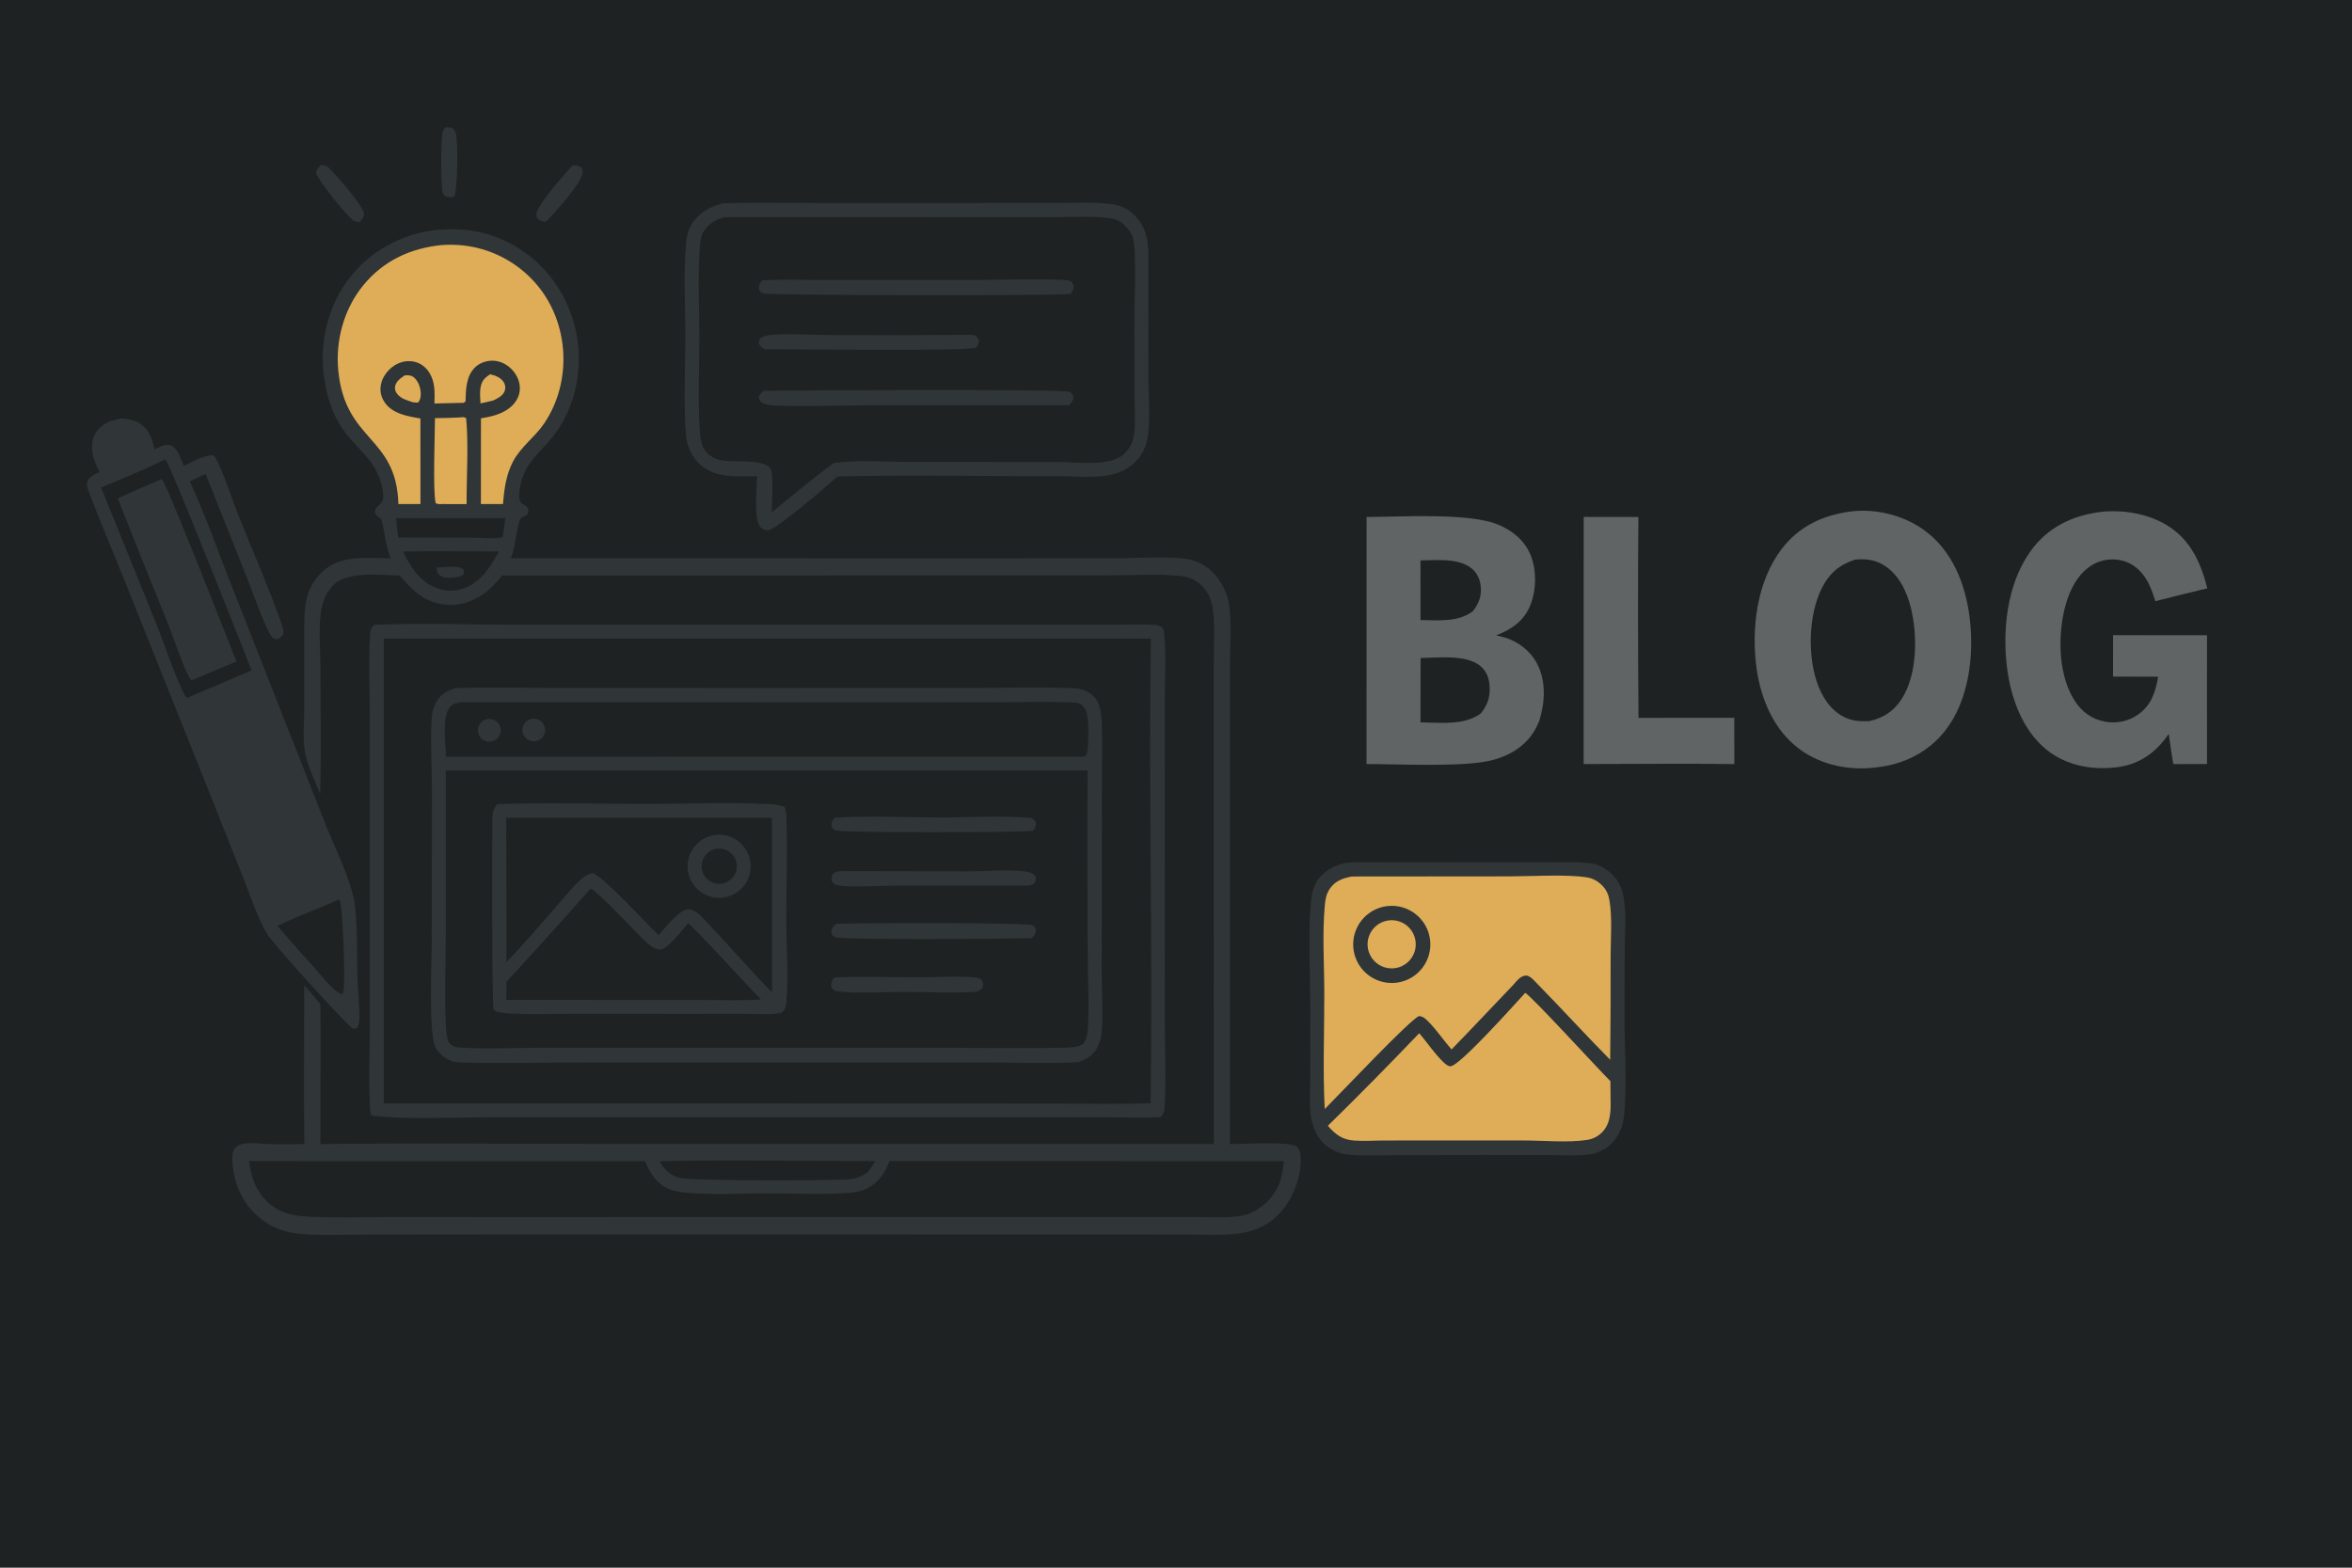 <?xml version="1.0" encoding="utf-8" ?><svg xmlns="http://www.w3.org/2000/svg" xmlns:xlink="http://www.w3.org/1999/xlink" width="1536" height="1024" viewBox="0 0 1536 1024"><path fill="#1E2223" d="M0 0L1536 0L1536 1024L0 1024L0 0Z"/><path fill="#303537" d="M244.244 408.152C274.781 406.815 305.923 408.041 336.513 408.044L517.572 408.048L675.542 408.033L727.052 408.034C736.033 408.035 745.234 407.659 754.191 408.174C756.716 408.319 757.463 408.753 759.423 410.264C759.822 411.35 760.087 412.426 760.212 413.579C761.792 428.115 760.652 443.929 760.648 458.574L760.644 547.269L760.663 664.861C760.665 684.285 761.731 704.271 760.509 723.621C760.329 726.486 759.8 727.469 758.059 729.634C747.083 730.374 735.725 729.8 724.713 729.8L660.881 729.8L462.243 729.789L319.274 729.793C296.17 729.804 264.974 731.541 242.729 728.669C241.632 727.107 241.752 724.618 241.646 722.713C240.668 705.219 241.506 687.206 241.51 669.673L241.541 565.502L241.514 467.676C241.479 449.914 240.631 431.747 241.657 414.026C241.808 411.432 242.515 410.089 244.244 408.152Z"/><path fill="#1E2223" d="M250.632 417.133L751.578 417.126C750.118 518.252 752.849 619.484 751.437 720.611C731.22 721.392 710.829 720.844 690.586 720.846L578.241 720.809L250.617 720.728L250.632 417.133Z"/><path fill="#303537" d="M297.341 449.473C321.171 448.746 345.214 449.391 369.063 449.387L512.112 449.396L635.657 449.359C657.447 449.354 679.48 448.686 701.238 449.549C703.732 449.648 706.014 450.002 708.323 450.994C712.314 452.709 715.966 455.687 717.481 459.857C718.851 463.628 719.346 467.988 719.51 471.975C720.045 484.943 719.58 498.104 719.575 511.095L719.54 586.806L719.484 638.022C719.587 649.526 720.304 661.356 719.617 672.836C719.392 676.593 718.628 680.348 716.911 683.722C714.074 689.298 709.86 691.949 704.047 693.819C684.995 694.778 665.53 694.005 646.432 694.001L538.155 693.985L379.395 694C354.195 693.997 328.832 694.588 303.647 694.037C300.599 693.97 296.913 694.024 294.09 692.774C289.791 690.87 285.327 687.215 283.812 682.656C279.97 671.097 281.956 628.603 281.96 614.729L282.116 517.091C282.155 501.398 280.984 485.343 281.891 469.713C282.094 466.21 282.814 462.732 284.395 459.58C287.288 453.816 291.379 451.41 297.341 449.473Z"/><path fill="#1E2223" d="M291.092 503.305L710.338 503.295C709.83 543.257 710.278 583.285 710.322 623.253C710.339 637.986 711.732 662.503 709.978 675.786C709.657 678.22 708.757 679.835 707.405 681.826C703.5 684.296 699.408 684.21 694.961 684.32C667.13 685.009 639.134 684.389 611.289 684.378L454.69 684.384L352.175 684.409C334.933 684.412 317.056 685.376 299.87 684.219C297.507 684.06 295.294 683.305 293.661 681.486C291.54 679.124 291.416 672.942 291.234 669.879C290.122 651.152 291.069 631.785 291.083 612.997L291.092 503.305Z"/><path fill="#303537" d="M324.895 525.235C357.841 524.099 391.161 525.122 424.144 525.117C449.524 525.114 477.115 523.825 502.213 525.22C505.695 525.413 509.101 525.81 512.348 527.133C513.46 528.832 513.431 531.57 513.512 533.566C514.426 556.253 513.379 579.296 513.46 602.02C513.521 618.989 515.08 638.403 513.438 655.118C513.144 658.12 512.628 659.684 510.223 661.672C509.571 661.787 508.917 661.886 508.261 661.968C501.36 662.834 493.722 662.216 486.725 662.218L442.906 662.222L371.568 662.21C359.125 662.205 346.502 662.679 334.086 662.06C331.283 661.92 324.502 661.579 322.382 659.529C321.213 658.398 321.377 548.382 321.527 538.142C321.599 533.215 321.09 528.911 324.895 525.235Z"/><path fill="#1E2223" d="M330.618 534.111L504.088 534.14L504.143 648.148C491.384 635.338 479.514 621.396 467.087 608.226C464.324 605.237 461.578 602.218 458.723 599.318C456.258 596.815 453.036 593.821 449.286 593.983C443.352 594.241 434.176 606.511 430.123 610.755C421.962 603.181 394.619 573.056 387.234 570.334C384.279 570.638 382.006 572.155 379.798 574.049C374.269 578.793 369.52 585.057 364.681 590.53C353.47 603.21 342.507 616.288 330.732 628.443L330.618 534.111Z"/><path fill="#303537" d="M464.689 545.838C475.781 543.093 486.99 549.896 489.676 561.006C492.362 572.115 485.501 583.29 474.38 585.918C463.342 588.526 452.272 581.725 449.606 570.699C446.94 559.673 453.68 548.563 464.689 545.838Z"/><path fill="#1E2223" d="M466.619 554.699C472.572 553.054 478.76 556.405 480.638 562.29C482.515 568.175 479.41 574.492 473.605 576.599C469.642 578.038 465.209 577.192 462.054 574.395C458.899 571.597 457.527 567.297 458.479 563.189C459.431 559.08 462.555 555.823 466.619 554.699Z"/><path fill="#1E2223" d="M385.72 580.406C390.911 582.784 414.715 608.38 421.063 614.507C423.75 617.101 427.416 620.292 431.362 620.138C436.106 619.953 446.08 606.783 449.454 602.993C465.902 618.91 480.977 636.406 496.949 652.823C484.702 653.678 472.22 653.212 459.938 653.181L330.622 653.09L330.745 641.318C349.272 621.197 367.598 600.892 385.72 580.406Z"/><path fill="#303537" d="M546.162 603.377C559.271 602.971 671.778 602.362 674.604 604.44C676.249 605.65 676.266 606.587 676.518 608.43C675.916 610.562 675.245 611.452 673.514 612.822C659.665 613.214 548.472 614.147 545.07 612.06C543.303 610.976 543.141 610.206 542.765 608.333C543.321 605.908 544.29 604.954 546.162 603.377Z"/><path fill="#303537" d="M552.088 569.001L633.448 569.131C644.827 569.13 657.119 567.864 668.37 569.077C671.276 569.391 673.919 569.932 676.084 572.027C676.693 574.131 676.54 574.449 675.85 576.556C674.112 577.984 673.672 578.112 671.438 578.464L583.578 578.493C574.497 578.516 554.963 579.903 546.818 578.155C544.659 577.691 544.271 576.998 543.116 575.301C542.88 573.203 543.148 572.223 544.237 570.422C546.564 568.791 549.346 569.073 552.088 569.001Z"/><path fill="#303537" d="M544.996 534.156C567.389 532.688 591.215 533.985 613.761 533.981C633.058 533.977 654.636 532.507 673.697 534.375C675.429 535.487 675.719 535.697 676.587 537.546C676.522 539.835 675.898 540.883 674.512 542.67C665.972 543.856 551.342 543.947 546.24 542.558C544.279 542.024 543.914 541.345 542.98 539.72C542.973 537.234 543.507 536.122 544.996 534.156Z"/><path fill="#303537" d="M544.9 638.441C563.461 637.77 582.26 638.347 600.845 638.335C612.476 638.328 624.886 637.381 636.413 638.449C638.286 638.622 639.568 638.856 641.085 640.049C642.11 642.093 642.127 642.428 641.871 644.709C640.779 646.382 639.913 646.95 638.068 647.682C622.696 648.944 606.469 647.864 590.987 647.864C576.311 647.864 560.141 649.242 545.676 647.347C543.997 646.385 543.436 645.832 542.663 644.046C542.693 641.61 543.507 640.386 544.9 638.441Z"/><path fill="#1E2223" d="M301.168 458.651L571.475 458.708L651.811 458.679C667.523 458.645 683.418 458.144 699.112 458.842C701.336 458.941 704.614 458.835 706.369 460.425C706.534 460.574 706.68 460.743 706.837 460.901C707.643 461.707 708.357 462.477 708.903 463.493C711.352 468.042 711.177 487.616 709.667 492.918C707.987 494.589 706.735 494.187 704.49 494.256L291.163 494.3C291.218 485.702 288.475 469.741 293.346 462.523C295.331 459.582 297.934 459.171 301.168 458.651Z"/><path fill="#303537" d="M317.01 470.021C319.588 469.086 322.471 469.645 324.513 471.475C326.555 473.305 327.426 476.109 326.779 478.774C326.132 481.44 324.073 483.533 321.42 484.223C317.573 485.224 313.618 483.024 312.439 479.227C311.26 475.429 313.273 471.376 317.01 470.021Z"/><path fill="#303537" d="M345.74 469.986C348.274 468.939 351.179 469.38 353.289 471.13C355.399 472.881 356.369 475.654 355.81 478.339C355.25 481.023 353.253 483.178 350.62 483.94C346.845 485.031 342.876 482.982 341.579 479.272C340.282 475.562 342.109 471.486 345.74 469.986Z"/><path fill="#303537" d="M283.96 150.298C292.707 149.414 301.883 149.45 310.533 151.046C331.919 155.142 350.795 167.584 362.993 185.625C382.294 213.675 383.266 252.434 364.229 280.837C354.35 295.577 342.771 299.849 339.412 319.395C338.835 322.753 338.492 325.879 340.578 328.79C342.452 329.789 343.895 330.436 345.023 332.286C345.189 338.939 340.997 335.819 339.625 339.408C336.818 346.75 337.119 355.544 333.649 364.64L643.031 364.715L731.266 364.627C745.13 364.606 760.538 363.291 774.189 365.002C780.966 365.851 787.059 368.91 791.901 373.722C797.219 379.008 801.48 387.136 802.583 394.579C804.386 406.738 803.28 420.276 803.263 432.605L803.216 503.175L803.229 747.315C811.612 747.401 841.159 745.184 847.091 749.044C848.357 750.584 848.906 751.888 849.191 753.869C850.782 764.956 845.549 779.981 838.94 788.613C830.784 799.264 821.158 804.182 808.049 805.82C798.304 807.038 787.929 806.421 778.102 806.416L727.864 806.383L560.469 806.351L317.716 806.356L240.193 806.426C226.319 806.436 212.034 807.127 198.204 806.166C187.725 805.437 178.88 802.791 170.555 796.266C159.495 787.599 153.675 775.752 152.076 761.938C151.625 758.047 150.936 752.757 153.795 749.587C155.342 747.871 157.6 747.256 159.806 746.933C164.782 746.206 170.5 747.22 175.547 747.341C183.27 747.527 191.03 747.369 198.756 747.335C198.23 712.741 198.695 678.073 198.685 643.472L209.217 655.805C209.486 676.122 209.264 696.48 209.276 716.8L209.231 747.342C274.863 746.425 340.635 747.276 406.279 747.276L792.674 747.29L792.635 508.398L792.65 436.154C792.649 423.863 793.511 410.77 792.165 398.564C791.535 392.839 789.166 386.895 785.079 382.756C781.157 378.785 776.137 376.712 770.629 376.181C755.238 374.697 738.689 375.834 723.179 375.838L628.315 375.855L327.851 375.906C325.017 379.358 322.11 382.827 318.672 385.698C310.574 392.461 301.105 396.008 290.491 394.905C277.418 393.546 269.061 385.585 261.079 375.928C248.785 375.785 227.375 372.808 217.895 381.99C213.99 385.773 211.186 391.407 210.121 396.712C207.718 408.693 209.228 423.157 209.252 435.484C209.305 463.115 209.864 490.897 209.102 518.509C205.835 510.402 201.318 501.452 199.465 492.889C197.514 483.874 198.642 472.834 198.64 463.615L198.669 409.907C198.708 395.884 199.543 384.121 210.234 373.711C222.14 362.119 239.873 364.519 255.084 364.693C251.759 356.158 251.289 347.651 248.967 338.941C247.117 337.726 245.881 336.909 244.79 334.954C244.887 331.137 247.041 331.021 249.147 328.201C250.838 325.939 250.364 322.077 249.84 319.453C245.736 298.897 231.589 293.395 221.613 276.88C216.092 267.74 212.867 256.182 211.493 245.601C208.557 222.991 214.333 199.387 228.421 181.315C242.063 163.813 262.072 153.094 283.96 150.298Z"/><path fill="#1E2223" d="M580.975 758.413L838.541 758.452C837.932 763.234 837.223 767.716 835.817 772.349C834.644 775.19 833.239 777.943 831.426 780.434C826.462 787.259 818.803 792.831 810.348 794.189C802.026 795.525 792.985 795.001 784.569 795.01L743.438 795.013L598.416 794.984L334.857 795.021L251.054 794.991C235.315 795.001 219.321 795.583 203.607 794.795C193.766 794.301 185.673 793.566 177.536 787.435C167.726 780.045 164.258 770.093 162.609 758.434L421.266 758.453C424.376 766.004 428.691 773.2 436.528 776.519C440.559 778.226 445.431 778.897 449.762 779.235C466.951 780.574 485.071 779.509 502.36 779.493C519.048 779.478 536.337 780.491 552.935 779.276C556.854 778.989 561.007 778.441 564.668 776.953C573.382 773.411 577.562 766.808 580.975 758.413Z"/><path fill="#DFAD58" d="M288.428 160.083C292.574 159.78 296.737 159.803 300.88 160.151C320.221 161.862 338.102 171.152 350.624 185.996C371.852 211.135 373.78 249.502 355.294 276.71C349.215 285.657 339.987 291.89 334.955 301.606C330.432 310.338 329.279 319.588 328.471 329.221L314.064 329.226L314.091 273.257C320.608 272.162 327.045 270.797 332.427 266.726C336.177 263.889 338.922 259.917 339.426 255.149C339.917 250.515 338.121 245.847 335.169 242.321C332.072 238.62 327.635 236.033 322.779 235.652C318.55 235.321 313.807 236.7 310.648 239.581C304.356 245.321 304.214 254.225 304.047 262.096L302.863 263.119L283.713 263.559C283.929 256.59 284.256 249.736 280.456 243.533C278.211 239.868 274.644 237.109 270.404 236.231C265.809 235.279 261.258 236.303 257.378 238.885C253.091 241.738 249.655 246.274 248.723 251.405C247.969 255.552 248.933 259.587 251.337 263.012C256.503 270.371 266.35 271.943 274.548 273.344L274.572 329.251L260.176 329.217C258.935 284.608 225.673 288.776 220.958 242.48C218.922 222.489 224.592 201.644 237.466 186.087C250.64 170.166 268.155 162.105 288.428 160.083Z"/><path fill="#1E2223" d="M430.694 758.508C477.537 757.392 524.676 758.464 571.55 758.455C570.134 761.106 568.501 763.338 566.655 765.694C566.107 766.101 565.548 766.476 564.959 766.822C562.151 768.474 559.486 769.787 556.205 770.132C544.51 771.36 451.488 771.444 443.669 769.326C437.37 767.619 433.916 763.978 430.694 758.508Z"/><path fill="#DFAD58" d="M300.49 272.659C302.221 272.545 302.999 272.173 304.425 273.224C306.05 289.902 304.66 312.029 304.711 329.289L288.562 329.25C287.008 329.337 286.003 329.372 284.536 328.705C282.589 320.718 284.038 283.987 284.058 273.132C289.542 273.134 295.013 272.886 300.49 272.659Z"/><path fill="#1E2223" d="M263.156 360.246C283.99 359.832 304.922 360.185 325.766 360.177C323.138 365.558 319.841 370.27 316.223 375.006C313.199 378.065 310.021 380.901 306.169 382.886C299.92 386.107 292.809 386.762 286.129 384.499C274.64 380.606 268.262 370.544 263.156 360.246Z"/><path fill="#303537" d="M285.178 370.736C286.366 370.627 287.556 370.544 288.748 370.487C292.875 370.279 299.643 369.215 302.85 372.121C303.224 374.137 303.036 374.206 302.109 375.924C300.973 376.294 299.824 376.654 298.65 376.886C295.287 377.548 290.002 377.958 287.194 375.735C285.27 374.212 285.396 373.002 285.178 370.736Z"/><path fill="#1E2223" d="M258.736 338.496L329.983 338.45C329.532 342.618 328.95 346.721 328.219 350.849C322.527 352.321 313.766 351.238 307.768 351.227L260.091 351.102C259.522 346.913 259.07 342.71 258.736 338.496Z"/><path fill="#DFAD58" d="M320.038 244.486C323.336 245.155 326.924 246.562 328.863 249.482C329.93 251.058 330.255 253.022 329.752 254.858C328.756 258.448 325.275 260.026 322.233 261.551C319.459 262.313 316.59 262.868 313.783 263.505C313.593 260.013 313.22 256.127 313.917 252.677C314.749 248.562 316.695 246.657 320.038 244.486Z"/><path fill="#DFAD58" d="M264.239 245.21C266.475 244.962 268.598 245.068 270.379 246.588C272.994 248.82 274.5 252.766 274.738 256.154C274.914 258.668 274.666 261.058 272.974 262.981L269.949 262.831L269.461 262.674C265.818 261.468 262.021 260.532 259.475 257.412C258.296 255.967 257.652 254.297 258.006 252.423C258.657 248.978 261.606 247.107 264.239 245.21Z"/><path fill="#303537" d="M471.711 132.894C473.829 132.784 475.948 132.698 478.068 132.635C495.946 132.145 513.933 132.6 531.823 132.609L634.551 132.612L692.368 132.575C702.73 132.57 713.669 131.86 723.949 133.103C730.796 133.93 735.591 135.429 740.601 140.311C748.994 148.487 749.932 157.638 749.971 168.733L750.014 246.97C750.007 259.6 751.623 276.442 748.894 288.539C747.705 293.809 744.849 298.291 741.044 302.062C728.797 314.202 709.072 311.133 693.188 311.048C644.512 311.205 595.623 309.975 546.979 311.256C540.58 316.881 506.93 346.152 501.598 346.39C499.88 346.466 497.991 345.711 496.783 344.495C491.958 339.635 494.327 317.64 494.411 311.017C483.98 311.091 471.899 312.252 462.424 307.093C455.518 303.332 451.159 297.38 449.018 289.91C445.869 278.929 447.611 234.057 447.611 220.512C447.61 200.562 446.301 179.629 447.965 159.779C448.343 155.266 449.005 151.175 451.27 147.202C455.735 139.369 463.284 135.223 471.711 132.894Z"/><path fill="#1E2223" d="M472.622 141.993C474.449 141.886 476.278 141.819 478.107 141.793L641.765 141.781L692.987 141.757C702.994 141.755 713.413 141.142 723.347 142.355C728.42 142.974 731.333 143.997 734.958 147.683C737.034 149.794 739.077 152.609 739.888 155.492C742.371 164.315 740.852 197.561 740.863 208.861L740.895 258.379C740.896 267.339 742.048 278.326 739.992 286.982C739.2 290.319 736.687 294.096 734.191 296.44C725.081 304.991 703.918 301.902 692.063 301.801L593.446 301.741C577.622 301.738 560.062 300.205 544.482 302.452C530.596 312.535 517.376 323.834 504.016 334.614C504.038 328.428 505.26 312.117 503.545 307.198C500.401 298.176 476.357 303.514 467.24 299.546C463.67 297.992 460.17 295.076 458.818 291.34C457.584 287.93 457.135 283.755 456.917 280.152C455.739 260.621 456.727 240.41 456.72 220.815C456.714 201.572 455.689 181.683 456.977 162.506C457.22 158.89 457.47 154.854 459.242 151.618C462.092 146.414 467.141 143.65 472.622 141.993Z"/><path fill="#303537" d="M498.852 255.228C519.403 254.878 694.48 254.056 698.291 255.917C700.197 256.848 700.406 257.629 701.05 259.492C700.736 261.941 699.842 262.997 698.159 264.745L566.924 264.739C546.82 264.736 526.278 265.742 506.217 264.892C503.75 264.788 499.882 264.384 497.72 263.162C496.05 262.218 495.907 261.257 495.532 259.57C496.168 257.342 497.044 256.623 498.852 255.228Z"/><path fill="#303537" d="M497.897 183.093C512.733 182.308 527.971 182.976 542.845 182.978L630.395 182.946C639.777 182.939 692.536 181.74 698.138 183.29C699.97 183.797 700.373 184.938 701.166 186.46C701.145 188.833 700.413 190.04 699.186 192.034C688.497 193.189 501.343 192.984 498.373 191.669C496.539 190.856 496.237 190.202 495.513 188.399C495.642 186.005 496.398 184.917 497.897 183.093Z"/><path fill="#303537" d="M634.418 218.692L636.741 219.089C638.329 220.219 638.727 220.912 639.315 222.756C638.99 224.896 638.761 225.329 637.43 227.044C630.306 229.626 518.547 228.074 500.063 228.111C499.6 228.075 499.421 228.089 498.937 227.889C496.913 227.052 496.446 226.029 495.567 224.191C495.714 222.938 495.576 222.177 496.457 221.192C498.074 219.381 501.382 218.99 503.715 218.779C515.92 217.678 529.401 218.855 541.73 218.865C572.626 219.032 603.523 218.974 634.418 218.692Z"/><path fill="#303537" d="M878.911 563.519C889.177 562.897 899.588 563.27 909.877 563.271L963.823 563.257L1009.52 563.258C1018.44 563.259 1027.6 562.853 1036.48 563.599C1040.08 563.902 1043.06 564.594 1046.27 566.322C1052.45 569.65 1057.37 575.077 1059.34 581.866C1062.59 593.071 1061.1 607.083 1061.06 618.699L1060.91 664.385C1060.96 684.685 1062.57 707.535 1060.76 727.535C1060.31 732.484 1059.14 737.145 1056.65 741.474C1052.68 748.365 1047.11 751.854 1039.59 753.875C1031.05 755.139 1021.76 754.504 1013.11 754.498L967.674 754.459L911.562 754.553C901.601 754.57 891.227 755.138 881.313 754.295C876.786 753.91 872.751 752.562 868.849 750.239C862.219 746.291 858.481 739.781 856.73 732.404C854.625 723.534 855.668 712.971 855.665 703.826L855.685 659.409C855.704 637.86 854.312 612.478 855.913 591.424C856.323 586.034 856.978 580.505 859.881 575.837C864.233 568.84 871.172 565.408 878.911 563.519Z"/><path fill="#DFAD58" d="M882.655 572.562C883.202 572.532 883.75 572.517 884.298 572.519L986.291 572.43C1000.79 572.423 1022.64 570.935 1036.48 573.107C1040.31 573.708 1043.65 575.684 1046.35 578.437C1049.07 581.223 1050.42 584.204 1051.06 588.022C1053 599.58 1051.84 612.797 1051.83 624.581C1051.89 647.139 1051.8 669.697 1051.55 692.254C1035.52 676.06 1020.21 659.184 1004.26 642.932C1002.42 641.062 999.262 637.144 996.599 637.213C992.865 637.31 990.348 641.018 988.016 643.557C974.611 657.492 961.464 671.664 947.944 685.491C942.917 679.73 938.583 673.31 933.29 667.781C931.493 665.903 929.402 663.767 926.669 663.687C920.131 666.611 874.868 714.741 865.136 724.409C863.835 699.497 864.879 673.954 864.855 648.977C864.836 629.855 863.424 609.533 865.264 590.534C865.629 586.772 866.324 583.666 868.478 580.494C871.915 575.432 876.885 573.657 882.655 572.562Z"/><path fill="#303537" d="M906.342 591.811C920.015 590.41 932.288 600.229 933.924 613.879C935.56 627.53 925.955 639.972 912.338 641.843C903.319 643.082 894.333 639.358 888.834 632.102C883.334 624.845 882.176 615.185 885.805 606.834C889.434 598.483 897.286 592.739 906.342 591.811Z"/><path fill="#DFAD58" d="M906.232 601.288C914.624 599.881 922.612 605.402 924.266 613.75C925.919 622.099 920.639 630.249 912.345 632.15C906.758 633.43 900.916 631.569 897.097 627.293C893.279 623.017 892.087 617.002 893.987 611.592C895.888 606.183 900.579 602.235 906.232 601.288Z"/><path fill="#DFAD58" d="M996.045 648.549C1000.07 650.486 1043.73 698.337 1051.7 706.201C1051.71 710.037 1051.74 713.872 1051.8 717.708C1051.94 725.404 1052.07 733.766 1046.23 739.63C1043.62 742.275 1040.22 744.006 1036.54 744.569C1024.19 746.523 1007.47 744.938 994.574 744.934L902.625 744.963C896.614 745.05 890.397 745.427 884.403 745.007C876.563 744.459 872.201 741.114 867.172 735.36C887.392 715.526 907.285 695.362 926.845 674.876C932.167 681.082 936.849 688.32 942.783 693.934C943.928 695.017 945.745 696.619 947.359 696.473C953.632 695.91 989.458 655.707 996.045 648.549Z"/><path fill="#303537" d="M79.795 273.302C83.992 273.689 87.909 274.405 91.491 276.739C97.617 280.729 99.359 286.77 100.887 293.555C102.161 292.912 103.45 292.3 104.753 291.718C107.098 290.688 109.525 290.032 111.976 291.132C116.178 293.02 118.303 300.337 120.043 304.319C125.195 302.027 133.395 297.142 138.992 297.291C139.6 297.731 140.118 298.105 140.543 298.739C144.335 304.391 152.225 327.72 155.586 336.247C164.885 359.835 175.522 383.387 183.783 407.318C184.628 409.766 185.529 412.043 184.851 414.57C184.005 415.492 183.058 416.71 181.873 417.174C180.838 417.579 180.144 417.581 179.132 417.142C177.186 416.299 175.932 413.542 175.042 411.719C169.886 401.151 166.085 389.446 161.714 378.483L134.291 309.636L123.925 314.355C133.987 335.921 141.94 359.207 150.78 381.352L213.659 541.134L213.89 541.691C219.551 555.433 227.518 571.636 230.806 585.939C233.781 598.881 232.96 624.457 233.447 638.763C233.736 647.249 234.797 655.94 234.7 664.397C234.673 666.743 234.442 668.876 233.526 671.066C231.928 672.09 231.981 672.019 230.102 671.682C222.493 665.353 178.02 616.355 173.993 609.348C167.855 598.667 163.769 585.72 159.204 574.264L132.912 508.09L82.223 381.367C74.069 361.059 65.432 340.834 57.678 320.379C56.939 318.43 56.355 316.439 57.089 314.383C58.219 311.22 62.158 309.709 64.944 308.326C63.106 304.472 61.171 300.347 60.47 296.115C59.618 290.976 60.205 285.703 63.39 281.43C67.286 276.203 73.627 274.21 79.795 273.302Z"/><path fill="#1E2223" d="M107.998 300.021C110.322 301.271 158.33 422.291 164.283 437.928L122.421 455.716L121.591 455.407C117.606 450.648 106.382 418.301 103.115 410.101L66.036 318.444C80.154 312.688 94.282 306.682 107.998 300.021Z"/><path fill="#303537" d="M105.693 312.832C108.934 315.996 149.306 419.298 154.439 432.044L125.428 444.267L124.663 443.977C120.731 438.985 112.845 415.238 109.902 407.846C98.73 380.507 87.738 353.096 76.928 325.612C86.335 321.031 96.112 317.047 105.693 312.832Z"/><path fill="#1E2223" d="M221.665 587.463C224.036 592.389 225.483 639.719 224.384 646.579C224.146 648.063 224.245 648.566 223.038 649.43C216.573 646.629 209.789 637.026 204.98 631.671C196.888 622.872 188.982 613.904 181.267 604.773C194.304 598.368 208.328 593.329 221.665 587.463Z"/><path fill="#606464" d="M1208.61 334.103C1225.65 331.914 1244.6 336.925 1258.14 347.438C1275.49 360.909 1283.58 382.004 1286.27 403.191C1289.39 427.746 1285.92 457.515 1270.17 477.465C1259.31 491.232 1243.51 499.173 1226.21 501.137C1208.48 503.653 1189.68 500.043 1175.16 489.289C1158.44 476.902 1150 456.784 1147.17 436.675C1143.54 410.804 1147.29 379.763 1163.59 358.521C1174.95 343.705 1190.42 336.513 1208.61 334.103Z"/><path fill="#1E2223" d="M1211.51 365.528C1218.25 364.91 1224.02 365.499 1229.96 369.004C1239.84 374.828 1245.31 386.358 1247.94 397.092C1252.34 415.012 1252.12 440.022 1242.28 455.998C1237.15 464.333 1230.36 468.716 1221.01 471.011C1214.95 471.275 1210.06 471.121 1204.52 468.434C1195.27 463.937 1189.64 454.806 1186.47 445.328C1180.41 427.169 1181.18 400.871 1189.97 383.775C1194.87 374.24 1201.42 368.812 1211.51 365.528Z"/><path fill="#606464" d="M892.46 337.697C914.467 337.642 958.581 334.738 977.998 342.529C987.424 346.311 995.583 352.859 999.522 362.425C1003.73 372.65 1003.4 386.145 998.994 396.25C994.711 406.068 986.731 411.298 977.06 415.029C978.77 415.386 980.468 415.797 982.152 416.26C991.147 418.822 999.17 424.859 1003.62 433.145C1009.81 444.67 1009.05 458.41 1005.35 470.568C1003.31 475.873 1000.35 480.686 996.325 484.707C990.154 490.868 982.206 494.632 973.808 496.695C955.395 501.219 913.865 499.061 892.421 499.082L892.46 337.697Z"/><path fill="#1E2223" d="M927.72 429.795C939.137 429.675 956.37 427.443 965.974 434.419C969.88 437.257 971.981 441.392 972.592 446.1C973.601 453.886 972.039 459.683 967.265 465.827C956.331 474.147 940.664 471.947 927.668 471.841L927.72 429.795Z"/><path fill="#1E2223" d="M927.661 366.059C938.01 366.002 951.657 364.352 960.444 370.813C964.181 373.561 966.247 377.562 966.89 382.095C967.852 388.871 965.993 393.761 961.99 399.144C952.175 406.647 939.324 405.096 927.68 405.013L927.661 366.059Z"/><path fill="#606464" d="M1374.26 334.12C1388.09 333.117 1403.01 335.777 1414.97 342.98C1430.41 352.277 1437.27 367.48 1441.52 384.269C1430.18 387.002 1418.86 389.808 1407.56 392.688C1406.06 387.889 1404.5 383.171 1401.92 378.829C1398.21 372.594 1392.96 367.893 1385.81 366.16C1378.93 364.457 1371.66 365.637 1365.68 369.427C1355.28 376.093 1349.99 389.087 1347.62 400.708C1343.91 418.908 1344.76 442.552 1355.28 458.288C1359.94 465.252 1366.29 469.805 1374.59 471.346C1382.08 472.805 1389.85 471.19 1396.14 466.866C1404.94 460.691 1407.72 452.082 1409.4 441.989L1379.95 441.969L1379.97 414.89L1401.38 414.907L1441.3 414.907L1441.31 499.032L1419.31 499.116C1418.13 492.601 1417.3 485.987 1416.33 479.435C1415.43 480.693 1414.51 481.927 1413.55 483.136C1405.26 493.674 1394.96 499.761 1381.57 501.273C1365.77 503.057 1349.27 499.939 1336.67 489.823C1320 476.435 1312.52 453.869 1310.38 433.216C1307.71 407.414 1311.79 377.182 1328.73 356.585C1340.35 342.461 1356.45 335.932 1374.26 334.12Z"/><path fill="#606464" d="M1034.26 337.65L1069.98 337.695C1069.56 381.403 1069.71 425.19 1070.05 468.901L1132.59 468.862L1132.63 499.092C1099.84 498.653 1067.01 499.064 1034.22 499.069L1034.26 337.65Z"/><path fill="#303537" d="M373.964 107.936C376.028 107.921 377.324 108.052 379.146 109.057C380.091 110.421 380.582 110.92 380.523 112.662C380.297 119.241 361.583 139.712 356.464 144.88C355.041 144.833 353.721 144.341 352.37 143.927C351.083 142.639 350.236 141.974 350.281 139.962C350.416 133.919 369.21 113.378 373.964 107.936Z"/><path fill="#303537" d="M209.421 107.84C210.818 107.863 212.435 107.817 213.601 108.706C218.251 112.25 237.068 134.572 237.809 139.544C237.595 142.02 236.376 143.297 234.816 145.061C233.741 145.014 232.537 144.956 231.557 144.47C227.187 142.304 207.805 117.946 206.426 113.015C206.538 110.674 207.936 109.492 209.421 107.84Z"/><path fill="#303537" d="M290.862 83.079C292.186 83.132 293.809 83.061 295.026 83.623C296.377 84.246 297.111 85.281 297.581 86.665C299.235 91.53 298.922 123.678 296.696 128.41C294.07 129.029 292.566 129.055 290.202 127.817C289.353 126.752 289.046 125.998 288.873 124.629C288.027 117.915 287.77 93.537 289.002 86.654C289.249 85.27 290.004 84.157 290.862 83.079Z"/></svg>
